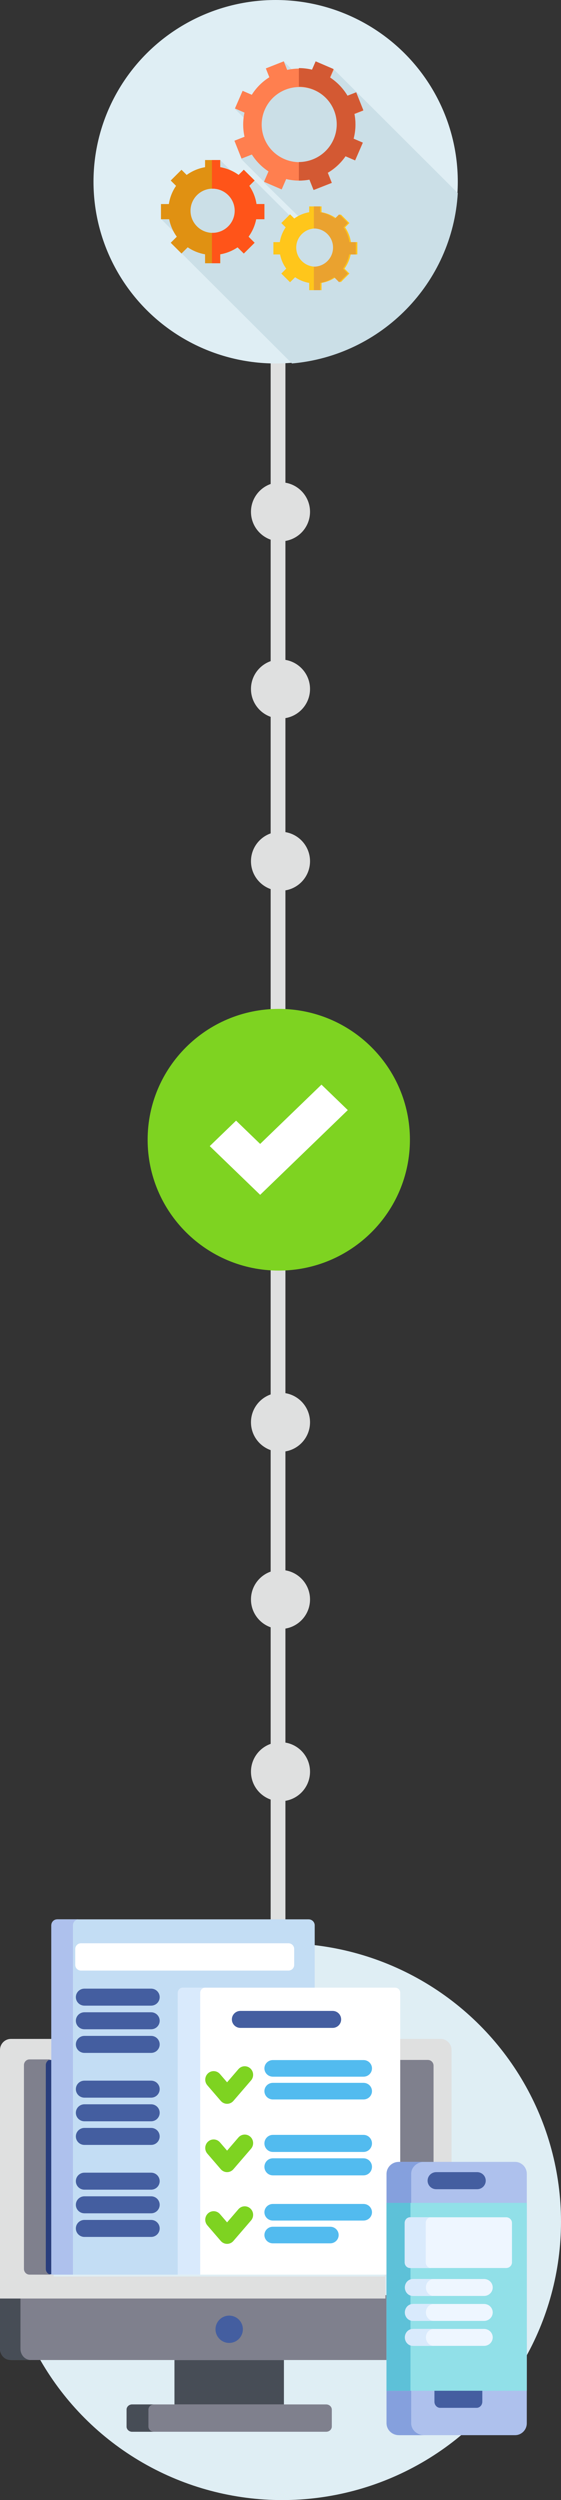 <?xml version="1.0" encoding="UTF-8"?>
<svg width="114px" height="508px" viewBox="0 0 114 508" version="1.1" xmlns="http://www.w3.org/2000/svg" xmlns:xlink="http://www.w3.org/1999/xlink">
    <rect x="0" y="0" width="114" height="508" fill="#333333" stroke="none"/>
    <!-- Generator: Sketch 52.6 (67491) - http://www.bohemiancoding.com/sketch -->
    <title>Group</title>
    <desc>Created with Sketch.</desc>
    <g id="Estilos" stroke="none" stroke-width="1" fill="none" fill-rule="evenodd">
        <g id="MiM-02-registro-07-cuenta-creada" transform="translate(-223, -185)">
            <g id="Group" transform="translate(223, 185)">
                <circle id="Oval-3" fill="#DFE0E0" cx="57" cy="140" r="6"></circle>
                <circle id="Oval-3" fill="#DFE0E0" cx="57" cy="175" r="6"></circle>
                <circle id="Oval-3" fill="#DFE0E0" cx="57" cy="289" r="6"></circle>
                <circle id="Oval-3" fill="#DFE0E0" cx="57" cy="325" r="6"></circle>
                <circle id="Oval-3" fill="#DFE0E0" cx="57" cy="360" r="6"></circle>
                <circle id="Oval-2" fill="#DFE0E0" cx="57" cy="104" r="6"></circle>
                <polygon id="Rectangle-4" fill="#DFE0E0" points="55 39 58 39 58 500 55 500"></polygon>
                <g id="ico-gears" transform="translate(19, 0)">
                    <g id="gears">
                        <ellipse id="Oval" fill="#DFEEF4" fill-rule="nonzero" cx="37.013" cy="36.927" rx="37.013" ry="36.927"></ellipse>
                        <path d="M40.33,73.854 C58.522,72.264 72.941,57.543 74.026,39.238 L48.882,14.132 L42.254,16.039 L38.671,12.461 L36.884,14.802 L34.161,18.259 L28.703,22.095 L33.455,26.841 L30.042,32.339 L34.739,37.029 L34.632,37.074 L43.631,45.908 L42.8,46.738 L30.501,34.457 L29.512,36.263 L25.725,32.482 L22.34,37.22 L13.709,44.481 L18.873,49.638 L17.867,51.426 L40.33,73.854 Z" id="Shape" fill="#CBDFE7" fill-rule="nonzero"></path>
                        <path d="M33.124,41.462 C32.917,40.105 32.406,38.848 31.662,37.762 L32.744,36.682 L30.556,34.5 L29.505,35.549 C28.417,34.76 27.145,34.21 25.765,33.971 L25.765,32.52 L22.671,32.52 L22.671,33.971 C21.292,34.21 20.02,34.76 18.932,35.549 L17.88,34.5 L15.693,36.682 L16.775,37.762 C16.031,38.848 15.52,40.105 15.313,41.462 L13.709,41.462 L13.709,44.549 L15.378,44.549 C15.632,45.856 16.171,47.061 16.926,48.099 L15.693,49.329 L17.881,51.511 L19.144,50.25 C20.184,50.959 21.381,51.454 22.671,51.677 L22.671,53.491 L25.765,53.491 L25.765,51.677 C27.056,51.454 28.252,50.959 29.292,50.25 L30.556,51.511 L32.744,49.329 L31.511,48.099 C32.266,47.061 32.804,45.856 33.059,44.549 L34.728,44.549 L34.728,41.462 L33.124,41.462 Z M24.219,47.318 C21.731,47.318 19.714,45.306 19.714,42.824 C19.714,40.343 21.731,38.331 24.219,38.331 C26.706,38.331 28.723,40.343 28.723,42.824 C28.723,45.306 26.706,47.318 24.219,47.318 Z" id="Shape" fill="#E09112" fill-rule="nonzero"></path>
                        <path d="M34.728,44.549 L34.728,41.462 L33.116,41.462 C32.908,40.105 32.393,38.848 31.646,37.762 L32.733,36.682 L30.534,34.5 L29.477,35.549 C28.383,34.76 27.105,34.21 25.718,33.971 L25.718,32.52 L24.066,32.52 L24.066,38.335 C24.098,38.335 24.13,38.33 24.163,38.33 C26.664,38.33 28.691,40.342 28.691,42.824 C28.691,45.306 26.664,47.318 24.163,47.318 C24.13,47.318 24.099,47.314 24.066,47.313 L24.066,53.491 L25.718,53.491 L25.718,51.677 C27.015,51.454 28.218,50.959 29.264,50.25 L30.534,51.511 L32.733,49.329 L31.494,48.099 C32.253,47.061 32.794,45.856 33.05,44.549 L34.728,44.549 Z" id="Shape" fill="#FF5419" fill-rule="nonzero"></path>
                        <path d="M52.314,49.199 C52.146,48.098 51.731,47.078 51.127,46.196 L52.005,45.32 L50.23,43.549 L49.376,44.4 C48.493,43.76 47.461,43.313 46.341,43.12 L46.341,41.942 L43.83,41.942 L43.83,43.12 C42.711,43.313 41.679,43.76 40.795,44.4 L39.942,43.549 L38.167,45.32 L39.045,46.196 C38.441,47.078 38.026,48.098 37.858,49.199 L36.556,49.199 L36.556,51.705 L37.91,51.705 C38.117,52.765 38.554,53.743 39.167,54.585 L38.167,55.584 L39.942,57.355 L40.968,56.332 C41.812,56.907 42.783,57.308 43.83,57.489 L43.83,58.962 L46.341,58.962 L46.341,57.489 C47.389,57.309 48.36,56.907 49.204,56.332 L50.23,57.355 L52.005,55.584 L51.004,54.585 C51.617,53.743 52.054,52.765 52.261,51.705 L53.616,51.705 L53.616,49.199 L52.314,49.199 Z M45.086,54.184 C42.938,54.184 41.197,52.447 41.197,50.304 C41.197,48.162 42.938,46.425 45.086,46.425 C47.233,46.425 48.974,48.162 48.974,50.304 C48.974,52.447 47.234,54.184 45.086,54.184 Z" id="Shape" fill="#FFC61B" fill-rule="nonzero"></path>
                        <path d="M52.011,49.199 C51.843,48.098 51.429,47.078 50.826,46.196 L51.703,45.32 L49.93,43.549 L49.078,44.4 C48.196,43.76 47.166,43.313 46.048,43.12 L46.048,41.942 L44.781,41.942 L44.781,46.426 C44.786,46.426 44.79,46.425 44.794,46.425 C46.939,46.425 48.677,48.162 48.677,50.305 C48.677,52.447 46.939,54.184 44.794,54.184 C44.79,54.184 44.786,54.184 44.781,54.184 L44.781,58.962 L46.048,58.962 L46.048,57.489 C47.093,57.309 48.063,56.907 48.906,56.332 L49.93,57.355 L51.703,55.584 L50.704,54.585 C51.316,53.743 51.752,52.765 51.959,51.705 L53.311,51.705 L53.311,49.199 L52.011,49.199 Z" id="Shape" fill="#EAA22F" fill-rule="nonzero"></path>
                        <path d="M52.863,28.212 C53.307,26.531 53.348,24.813 53.032,23.177 L54.834,22.466 L53.394,18.831 L51.643,19.521 C50.776,18.058 49.576,16.779 48.093,15.809 L48.826,14.123 L45.231,12.568 L44.498,14.254 C42.774,13.838 41.019,13.838 39.356,14.208 L38.664,12.461 L35.02,13.898 L35.732,15.696 C34.32,16.584 33.091,17.788 32.165,19.261 L30.301,18.455 L28.743,22.042 L30.682,22.881 C30.318,24.527 30.336,26.198 30.69,27.784 L28.636,28.594 L30.076,32.229 L32.181,31.399 C33.032,32.745 34.173,33.921 35.56,34.829 L34.644,36.937 L38.239,38.492 L39.155,36.384 C40.767,36.773 42.408,36.799 43.974,36.498 L44.806,38.599 L48.45,37.162 L47.638,35.113 C49.04,34.286 50.274,33.156 51.229,31.766 L53.169,32.605 L54.727,29.018 L52.863,28.212 Z M38.784,32.321 C34.908,30.644 33.128,26.151 34.808,22.284 C36.488,18.417 40.993,16.641 44.869,18.317 C48.745,19.993 50.525,24.487 48.845,28.354 C47.165,32.221 42.66,33.997 38.784,32.321 Z" id="Shape" fill="#FF7F4F" fill-rule="nonzero"></path>
                        <path d="M53.015,23.114 L54.834,22.4 L53.38,18.75 L51.613,19.443 C50.738,17.973 49.527,16.689 48.031,15.715 L48.77,14.022 L45.141,12.461 L44.402,14.154 C43.516,13.941 42.621,13.838 41.735,13.836 L41.735,17.6 C42.752,17.604 43.784,17.807 44.776,18.233 C48.688,19.917 50.485,24.429 48.789,28.312 C47.532,31.191 44.707,32.914 41.735,32.927 L41.735,36.691 C42.456,36.689 43.171,36.624 43.872,36.49 L44.712,38.599 L48.39,37.156 L47.57,35.098 C48.985,34.268 50.231,33.135 51.195,31.738 L53.153,32.58 L54.726,28.979 L52.844,28.169 C53.293,26.482 53.334,24.757 53.015,23.114 Z" id="Shape" fill="#D35933" fill-rule="nonzero"></path>
                    </g>
                </g>
                <g id="ico-check" transform="translate(30, 205)">
                    <g id="Group">
                        <path d="M53.299,26.588 C53.299,41.271 41.367,53.175 26.649,53.175 C11.931,53.175 0,41.271 0,26.588 C0,11.904 11.931,0 26.649,0 C41.367,0 53.299,11.904 53.299,26.588 Z" id="Shape" fill="#7ED321" fill-rule="nonzero"></path>
                        <polygon id="Shape" fill="#FFFFFF" fill-rule="nonzero" points="22.866 37.782 12.623 27.881 17.974 22.708 22.866 27.438 35.325 15.393 40.675 20.565"></polygon>
                    </g>
                </g>
                <g id="ico-creado" transform="translate(0, 390)">
                    <ellipse id="Oval" fill="#DFEEF4" fill-rule="nonzero" cx="57.348" cy="61.429" rx="56.652" ry="56.571"></ellipse>
                    <polygon id="Rectangle-path" fill="#474D56" fill-rule="nonzero" points="35.451 89.541 57.695 89.541 57.695 98.565 35.451 98.565"></polygon>
                    <path d="M67.427,103.058 C67.427,103.641 66.913,104.118 66.285,104.118 L26.862,104.118 C26.233,104.118 25.72,103.641 25.72,103.058 L25.72,99.624 C25.72,99.041 26.233,98.565 26.862,98.565 L66.285,98.565 C66.913,98.565 67.427,99.041 67.427,99.624 L67.427,103.058 Z" id="Shape" fill="#7F808D" fill-rule="nonzero"></path>
                    <path d="M30.161,103.058 L30.161,99.624 C30.161,99.041 30.665,98.565 31.28,98.565 L26.839,98.565 C26.223,98.565 25.72,99.041 25.72,99.624 L25.72,103.058 C25.72,103.641 26.223,104.118 26.839,104.118 L31.28,104.118 C30.665,104.118 30.161,103.641 30.161,103.058 Z" id="Shape" fill="#474D56" fill-rule="nonzero"></path>
                    <path d="M78.549,76.353 L0,76.353 L0,87.291 C0,88.529 1.037,89.541 2.304,89.541 L78.549,89.541 L78.549,76.353 Z" id="Shape" fill="#7F808D" fill-rule="nonzero"></path>
                    <path d="M4.16,87.291 L4.16,76.353 L0,76.353 L0,87.291 C0,88.529 0.943,89.541 2.096,89.541 L6.256,89.541 C5.103,89.541 4.16,88.529 4.16,87.291 Z" id="Shape" fill="#474D56" fill-rule="nonzero"></path>
                    <path d="M89.551,24.294 L80.369,24.294 L80.369,49.726 C79.179,49.73 78.212,50.715 78.212,51.926 L78.212,72.576 L10.903,72.576 L10.903,24.294 L2.206,24.294 C0.993,24.294 0,25.3 0,26.529 L0,77.047 L78.32,77.047 L78.32,51.926 C78.32,50.713 79.294,49.725 80.492,49.725 L91.756,49.725 L91.756,26.529 C91.756,25.3 90.764,24.294 89.551,24.294 Z" id="Shape" fill="#DFE0E0" fill-rule="nonzero"></path>
                    <g id="Group" stroke-width="1" fill-rule="evenodd" transform="translate(4.866, 28.459)">
                        <path d="M6.546,0.107 L1.186,0.107 C0.552,0.107 0.034,0.628 0.034,1.264 L0.034,42.499 C0.034,43.135 0.552,43.656 1.186,43.656 L6.546,43.656 L6.546,0.107 Z" id="Shape" fill="#293D7C" fill-rule="nonzero"></path>
                        <path d="M82.083,0.107 L76.236,0.107 L76.236,20.948 C76.277,20.946 76.318,20.942 76.36,20.942 L83.235,20.942 L83.235,1.264 C83.235,0.628 82.716,0.107 82.083,0.107 Z" id="Shape" fill="#7F808D" fill-rule="nonzero"></path>
                    </g>
                    <path d="M9.308,71.027 L9.308,29.62 C9.308,28.982 9.811,28.459 10.427,28.459 L5.985,28.459 C5.37,28.459 4.866,28.982 4.866,29.62 L4.866,71.027 C4.866,71.665 5.37,72.188 5.985,72.188 L10.427,72.188 C9.811,72.188 9.308,71.665 9.308,71.027 Z" id="Shape" fill="#7F808D" fill-rule="nonzero"></path>
                    <ellipse id="Oval" fill="#445EA0" fill-rule="nonzero" cx="46.573" cy="83.294" rx="2.78" ry="2.776"></ellipse>
                    <path d="M36.143,15.125 C36.143,14.56 36.611,14.097 37.182,14.097 L63.951,14.097 L63.951,1.216 C63.951,0.547 63.399,0 62.724,0 L11.654,0 C10.979,0 10.427,0.547 10.427,1.216 L10.427,72.188 L36.143,72.188 L36.143,15.125 Z" id="Shape" fill="#C3DDF4" fill-rule="nonzero"></path>
                    <path d="M15.988,0 L11.593,0 C10.952,0 10.427,0.547 10.427,1.216 L10.427,72.188 L14.822,72.188 L14.822,1.216 C14.822,0.547 15.347,0 15.988,0 Z" id="Shape" fill="#AEC1ED" fill-rule="nonzero"></path>
                    <path d="M79.137,51.713 C79.137,50.512 80.12,49.535 81.329,49.531 L81.329,14.91 C81.329,14.345 80.863,13.882 80.293,13.882 L37.183,13.882 C36.613,13.882 36.146,14.345 36.146,14.91 L36.146,72.188 L79.137,72.188 L79.137,51.713 L79.137,51.713 Z" id="Shape" fill="#FFFFFF" fill-rule="nonzero"></path>
                    <path d="M41.707,13.882 L37.166,13.882 C36.605,13.882 36.146,14.345 36.146,14.91 L36.146,72.188 L40.688,72.188 L40.688,14.91 C40.688,14.345 41.147,13.882 41.707,13.882 Z" id="Shape" fill="#D9EAFC" fill-rule="nonzero"></path>
                    <path d="M46.146,37.482 C45.654,37.482 45.186,37.266 44.862,36.89 L42.13,33.718 C41.509,32.996 41.581,31.9 42.29,31.268 C42.999,30.637 44.078,30.71 44.699,31.431 L46.146,33.111 L48.447,30.44 C49.068,29.718 50.147,29.645 50.856,30.277 C51.566,30.908 51.637,32.005 51.016,32.726 L47.431,36.89 C47.107,37.266 46.639,37.482 46.146,37.482 Z" id="Shape" fill="#7ED321" fill-rule="nonzero"></path>
                    <g id="Group" stroke-width="1" fill-rule="evenodd" transform="translate(53.524, 28.459)" fill="#52BBEF">
                        <path d="M20.347,3.51 L1.926,3.51 C0.976,3.51 0.206,2.754 0.206,1.821 C0.206,0.889 0.976,0.133 1.926,0.133 L20.347,0.133 C21.297,0.133 22.067,0.889 22.067,1.821 C22.067,2.754 21.297,3.51 20.347,3.51 Z" id="Shape" fill-rule="nonzero"></path>
                        <path d="M20.347,8.139 L1.926,8.139 C0.976,8.139 0.206,7.383 0.206,6.45 C0.206,5.518 0.976,4.762 1.926,4.762 L20.347,4.762 C21.297,4.762 22.067,5.518 22.067,6.45 C22.067,7.383 21.297,8.139 20.347,8.139 Z" id="Shape" fill-rule="nonzero"></path>
                    </g>
                    <path d="M46.146,51.365 C45.654,51.365 45.186,51.149 44.862,50.772 L42.13,47.6 C41.509,46.879 41.581,45.782 42.29,45.151 C43,44.519 44.078,44.592 44.699,45.313 L46.146,46.994 L48.447,44.322 C49.068,43.601 50.147,43.528 50.856,44.159 C51.566,44.791 51.637,45.887 51.016,46.609 L47.431,50.772 C47.107,51.149 46.639,51.365 46.146,51.365 Z" id="Shape" fill="#7ED321" fill-rule="nonzero"></path>
                    <g id="Group" stroke-width="1" fill-rule="evenodd" transform="translate(53.524, 43.729)" fill="#52BBEF">
                        <path d="M20.347,3.534 L1.926,3.534 C0.976,3.534 0.206,2.758 0.206,1.799 C0.206,0.841 0.976,0.064 1.926,0.064 L20.347,0.064 C21.297,0.064 22.067,0.841 22.067,1.799 C22.067,2.758 21.297,3.534 20.347,3.534 Z" id="Shape" fill-rule="nonzero"></path>
                        <path d="M20.347,8.292 L1.926,8.292 C0.976,8.292 0.206,7.515 0.206,6.557 C0.206,5.598 0.976,4.822 1.926,4.822 L20.347,4.822 C21.297,4.822 22.067,5.598 22.067,6.557 C22.067,7.515 21.297,8.292 20.347,8.292 Z" id="Shape" fill-rule="nonzero"></path>
                    </g>
                    <path d="M46.146,65.941 C45.654,65.941 45.186,65.725 44.862,65.349 L42.13,62.176 C41.509,61.455 41.581,60.358 42.29,59.727 C42.999,59.096 44.078,59.169 44.699,59.89 L46.146,61.57 L48.447,58.898 C49.068,58.177 50.147,58.104 50.856,58.736 C51.566,59.367 51.637,60.464 51.016,61.185 L47.431,65.349 C47.107,65.725 46.639,65.941 46.146,65.941 Z" id="Shape" fill="#7ED321" fill-rule="nonzero"></path>
                    <g id="Group" stroke-width="1" fill-rule="evenodd" transform="translate(53.524, 57.612)" fill="#52BBEF">
                        <path d="M20.347,3.593 L1.926,3.593 C0.976,3.593 0.206,2.838 0.206,1.905 C0.206,0.972 0.976,0.217 1.926,0.217 L20.347,0.217 C21.297,0.217 22.067,0.972 22.067,1.905 C22.067,2.837 21.297,3.593 20.347,3.593 Z" id="Shape" fill-rule="nonzero"></path>
                        <path d="M13.576,8.222 L1.926,8.222 C0.976,8.222 0.206,7.467 0.206,6.534 C0.206,5.601 0.976,4.845 1.926,4.845 L13.576,4.845 C14.525,4.845 15.296,5.601 15.296,6.534 C15.296,7.467 14.525,8.222 13.576,8.222 Z" id="Shape" fill-rule="nonzero"></path>
                    </g>
                    <g id="Group" stroke-width="1" fill-rule="evenodd" transform="translate(15.293, 13.882)" fill="#445EA0">
                        <path d="M15.418,3.653 L1.859,3.653 C0.899,3.653 0.121,2.88 0.121,1.925 C0.121,0.971 0.899,0.198 1.859,0.198 L15.419,0.198 C16.378,0.198 17.157,0.971 17.157,1.925 C17.156,2.88 16.378,3.653 15.418,3.653 Z" id="Shape" fill-rule="nonzero"></path>
                        <path d="M15.418,8.453 L1.859,8.453 C0.899,8.453 0.121,7.68 0.121,6.726 C0.121,5.772 0.899,4.999 1.859,4.999 L15.419,4.999 C16.378,4.999 17.157,5.772 17.157,6.726 C17.157,7.68 16.378,8.453 15.418,8.453 Z" id="Shape" fill-rule="nonzero"></path>
                        <path d="M15.418,13.254 L1.859,13.254 C0.899,13.254 0.121,12.481 0.121,11.527 C0.121,10.572 0.899,9.799 1.859,9.799 L15.419,9.799 C16.378,9.799 17.157,10.572 17.157,11.527 C17.157,12.481 16.378,13.254 15.418,13.254 Z" id="Shape" fill-rule="nonzero"></path>
                        <path d="M15.418,22.35 L1.859,22.35 C0.899,22.35 0.121,21.577 0.121,20.622 C0.121,19.668 0.899,18.895 1.859,18.895 L15.419,18.895 C16.378,18.895 17.157,19.668 17.157,20.622 C17.156,21.577 16.378,22.35 15.418,22.35 Z" id="Shape" fill-rule="nonzero"></path>
                        <path d="M15.418,27.151 L1.859,27.151 C0.899,27.151 0.121,26.377 0.121,25.423 C0.121,24.469 0.899,23.696 1.859,23.696 L15.419,23.696 C16.378,23.696 17.157,24.469 17.157,25.423 C17.156,26.377 16.378,27.151 15.418,27.151 Z" id="Shape" fill-rule="nonzero"></path>
                        <path d="M15.418,31.951 L1.859,31.951 C0.899,31.951 0.121,31.178 0.121,30.224 C0.121,29.27 0.899,28.497 1.859,28.497 L15.419,28.497 C16.378,28.497 17.157,29.27 17.157,30.224 C17.156,31.178 16.378,31.951 15.418,31.951 Z" id="Shape" fill-rule="nonzero"></path>
                        <path d="M15.418,41.047 L1.859,41.047 C0.899,41.047 0.121,40.274 0.121,39.32 C0.121,38.366 0.899,37.593 1.859,37.593 L15.419,37.593 C16.378,37.593 17.157,38.366 17.157,39.32 C17.156,40.274 16.378,41.047 15.418,41.047 Z" id="Shape" fill-rule="nonzero"></path>
                        <path d="M15.418,45.848 L1.859,45.848 C0.899,45.848 0.121,45.074 0.121,44.12 C0.121,43.166 0.899,42.393 1.859,42.393 L15.419,42.393 C16.378,42.393 17.157,43.166 17.157,44.12 C17.156,45.074 16.378,45.848 15.418,45.848 Z" id="Shape" fill-rule="nonzero"></path>
                        <path d="M15.418,50.648 L1.859,50.648 C0.899,50.648 0.121,49.875 0.121,48.921 C0.121,47.967 0.899,47.193 1.859,47.193 L15.419,47.193 C16.378,47.193 17.157,47.967 17.157,48.921 C17.156,49.875 16.378,50.648 15.418,50.648 Z" id="Shape" fill-rule="nonzero"></path>
                        <path d="M52.296,8.176 L33.562,8.176 C32.602,8.176 31.824,7.403 31.824,6.449 C31.824,5.495 32.602,4.721 33.562,4.721 L52.296,4.721 C53.256,4.721 54.034,5.495 54.034,6.449 C54.034,7.403 53.256,8.176 52.296,8.176 Z" id="Shape" fill-rule="nonzero"></path>
                    </g>
                    <path d="M107.049,102.4 C107.049,103.727 105.976,104.812 104.664,104.812 L80.934,104.812 C79.622,104.812 78.549,103.727 78.549,102.4 L78.549,51.694 C78.549,50.367 79.622,49.282 80.934,49.282 L104.664,49.282 C105.976,49.282 107.049,50.367 107.049,51.694 L107.049,102.4 Z" id="Shape" fill="#AEC1ED" fill-rule="nonzero"></path>
                    <path d="M83.556,102.4 L83.556,51.694 C83.556,50.367 84.744,49.282 86.195,49.282 L81.188,49.282 C79.736,49.282 78.549,50.367 78.549,51.694 L78.549,102.4 C78.549,103.727 79.736,104.812 81.188,104.812 L86.195,104.812 C84.744,104.812 83.556,103.727 83.556,102.4 Z" id="Shape" fill="#85A0DD" fill-rule="nonzero"></path>
                    <path d="M88.28,95.094 L88.28,98.018 C88.28,98.701 88.804,99.259 89.444,99.259 L96.849,99.259 C97.489,99.259 98.012,98.701 98.012,98.018 L98.012,95.094 L88.28,95.094 Z" id="Shape" fill="#445EA0" fill-rule="nonzero"></path>
                    <polygon id="Rectangle-path" fill="#91E0E8" fill-rule="nonzero" points="78.549 57.612 107.049 57.612 107.049 95.788 78.549 95.788"></polygon>
                    <polygon id="Rectangle-path" fill="#5DC1D8" fill-rule="nonzero" points="78.549 57.612 83.415 57.612 83.415 95.788 78.549 95.788"></polygon>
                    <path d="M96.954,54.835 L88.644,54.835 C87.675,54.835 86.89,54.059 86.89,53.1 C86.89,52.141 87.675,51.365 88.644,51.365 L96.954,51.365 C97.922,51.365 98.707,52.141 98.707,53.1 C98.707,54.059 97.922,54.835 96.954,54.835 Z" id="Shape" fill="#445EA0" fill-rule="nonzero"></path>
                    <g id="Group" stroke-width="1" fill-rule="evenodd" transform="translate(82.024, 60.388)" fill="#EEF6FF">
                        <path d="M22.012,9.313 C22.012,9.943 21.485,10.46 20.841,10.46 L1.393,10.46 C0.75,10.46 0.223,9.943 0.223,9.313 L0.223,1.295 C0.223,0.664 0.75,0.148 1.393,0.148 L20.841,0.148 C21.485,0.148 22.012,0.664 22.012,1.295 L22.012,9.313 Z" id="Shape" fill-rule="nonzero"></path>
                        <path d="M16.347,16.132 L2.02,16.132 C1.05,16.132 0.264,15.362 0.264,14.412 C0.264,13.462 1.05,12.692 2.02,12.692 L16.347,12.692 C17.317,12.692 18.103,13.462 18.103,14.412 C18.103,15.362 17.317,16.132 16.347,16.132 Z" id="Shape" fill-rule="nonzero"></path>
                        <path d="M16.347,21.205 L2.02,21.205 C1.05,21.205 0.264,20.435 0.264,19.484 C0.264,18.534 1.05,17.764 2.02,17.764 L16.347,17.764 C17.317,17.764 18.103,18.534 18.103,19.484 C18.103,20.435 17.317,21.205 16.347,21.205 Z" id="Shape" fill-rule="nonzero"></path>
                        <path d="M16.347,26.277 L2.02,26.277 C1.05,26.277 0.264,25.507 0.264,24.556 C0.264,23.606 1.05,22.836 2.02,22.836 L16.347,22.836 C17.317,22.836 18.103,23.606 18.103,24.556 C18.103,25.507 17.317,26.277 16.347,26.277 Z" id="Shape" fill-rule="nonzero"></path>
                    </g>
                    <g id="Group" stroke-width="1" fill-rule="evenodd" transform="translate(82.024, 60.388)" fill="#D9EAFC">
                        <path d="M4.486,9.313 L4.486,1.295 C4.486,0.664 4.971,0.148 5.564,0.148 L1.284,0.148 C0.691,0.148 0.205,0.664 0.205,1.295 L0.205,9.313 C0.205,9.943 0.691,10.46 1.284,10.46 L5.564,10.46 C4.971,10.46 4.486,9.943 4.486,9.313 Z" id="Shape" fill-rule="nonzero"></path>
                        <path d="M4.523,14.412 C4.523,13.462 5.248,12.692 6.141,12.692 L1.861,12.692 C0.967,12.692 0.243,13.462 0.243,14.412 C0.243,15.362 0.967,16.132 1.861,16.132 L6.141,16.132 C5.248,16.132 4.523,15.362 4.523,14.412 Z" id="Shape" fill-rule="nonzero"></path>
                        <path d="M4.523,19.484 C4.523,18.534 5.248,17.764 6.141,17.764 L1.861,17.764 C0.967,17.764 0.243,18.534 0.243,19.484 C0.243,20.435 0.967,21.205 1.861,21.205 L6.141,21.205 C5.248,21.205 4.523,20.435 4.523,19.484 Z" id="Shape" fill-rule="nonzero"></path>
                        <path d="M4.523,24.556 C4.523,23.606 5.248,22.836 6.141,22.836 L1.861,22.836 C0.967,22.836 0.243,23.606 0.243,24.556 C0.243,25.507 0.967,26.277 1.861,26.277 L6.141,26.277 C5.248,26.277 4.523,25.507 4.523,24.556 Z" id="Shape" fill-rule="nonzero"></path>
                    </g>
                    <path d="M59.78,9.255 C59.78,9.891 59.256,10.412 58.616,10.412 L16.457,10.412 C15.817,10.412 15.293,9.891 15.293,9.255 L15.293,6.016 C15.293,5.379 15.817,4.859 16.457,4.859 L58.616,4.859 C59.256,4.859 59.78,5.379 59.78,6.016 L59.78,9.255 Z" id="Shape" fill="#FFFFFF" fill-rule="nonzero"></path>
                </g>
            </g>
        </g>
    </g>
</svg>